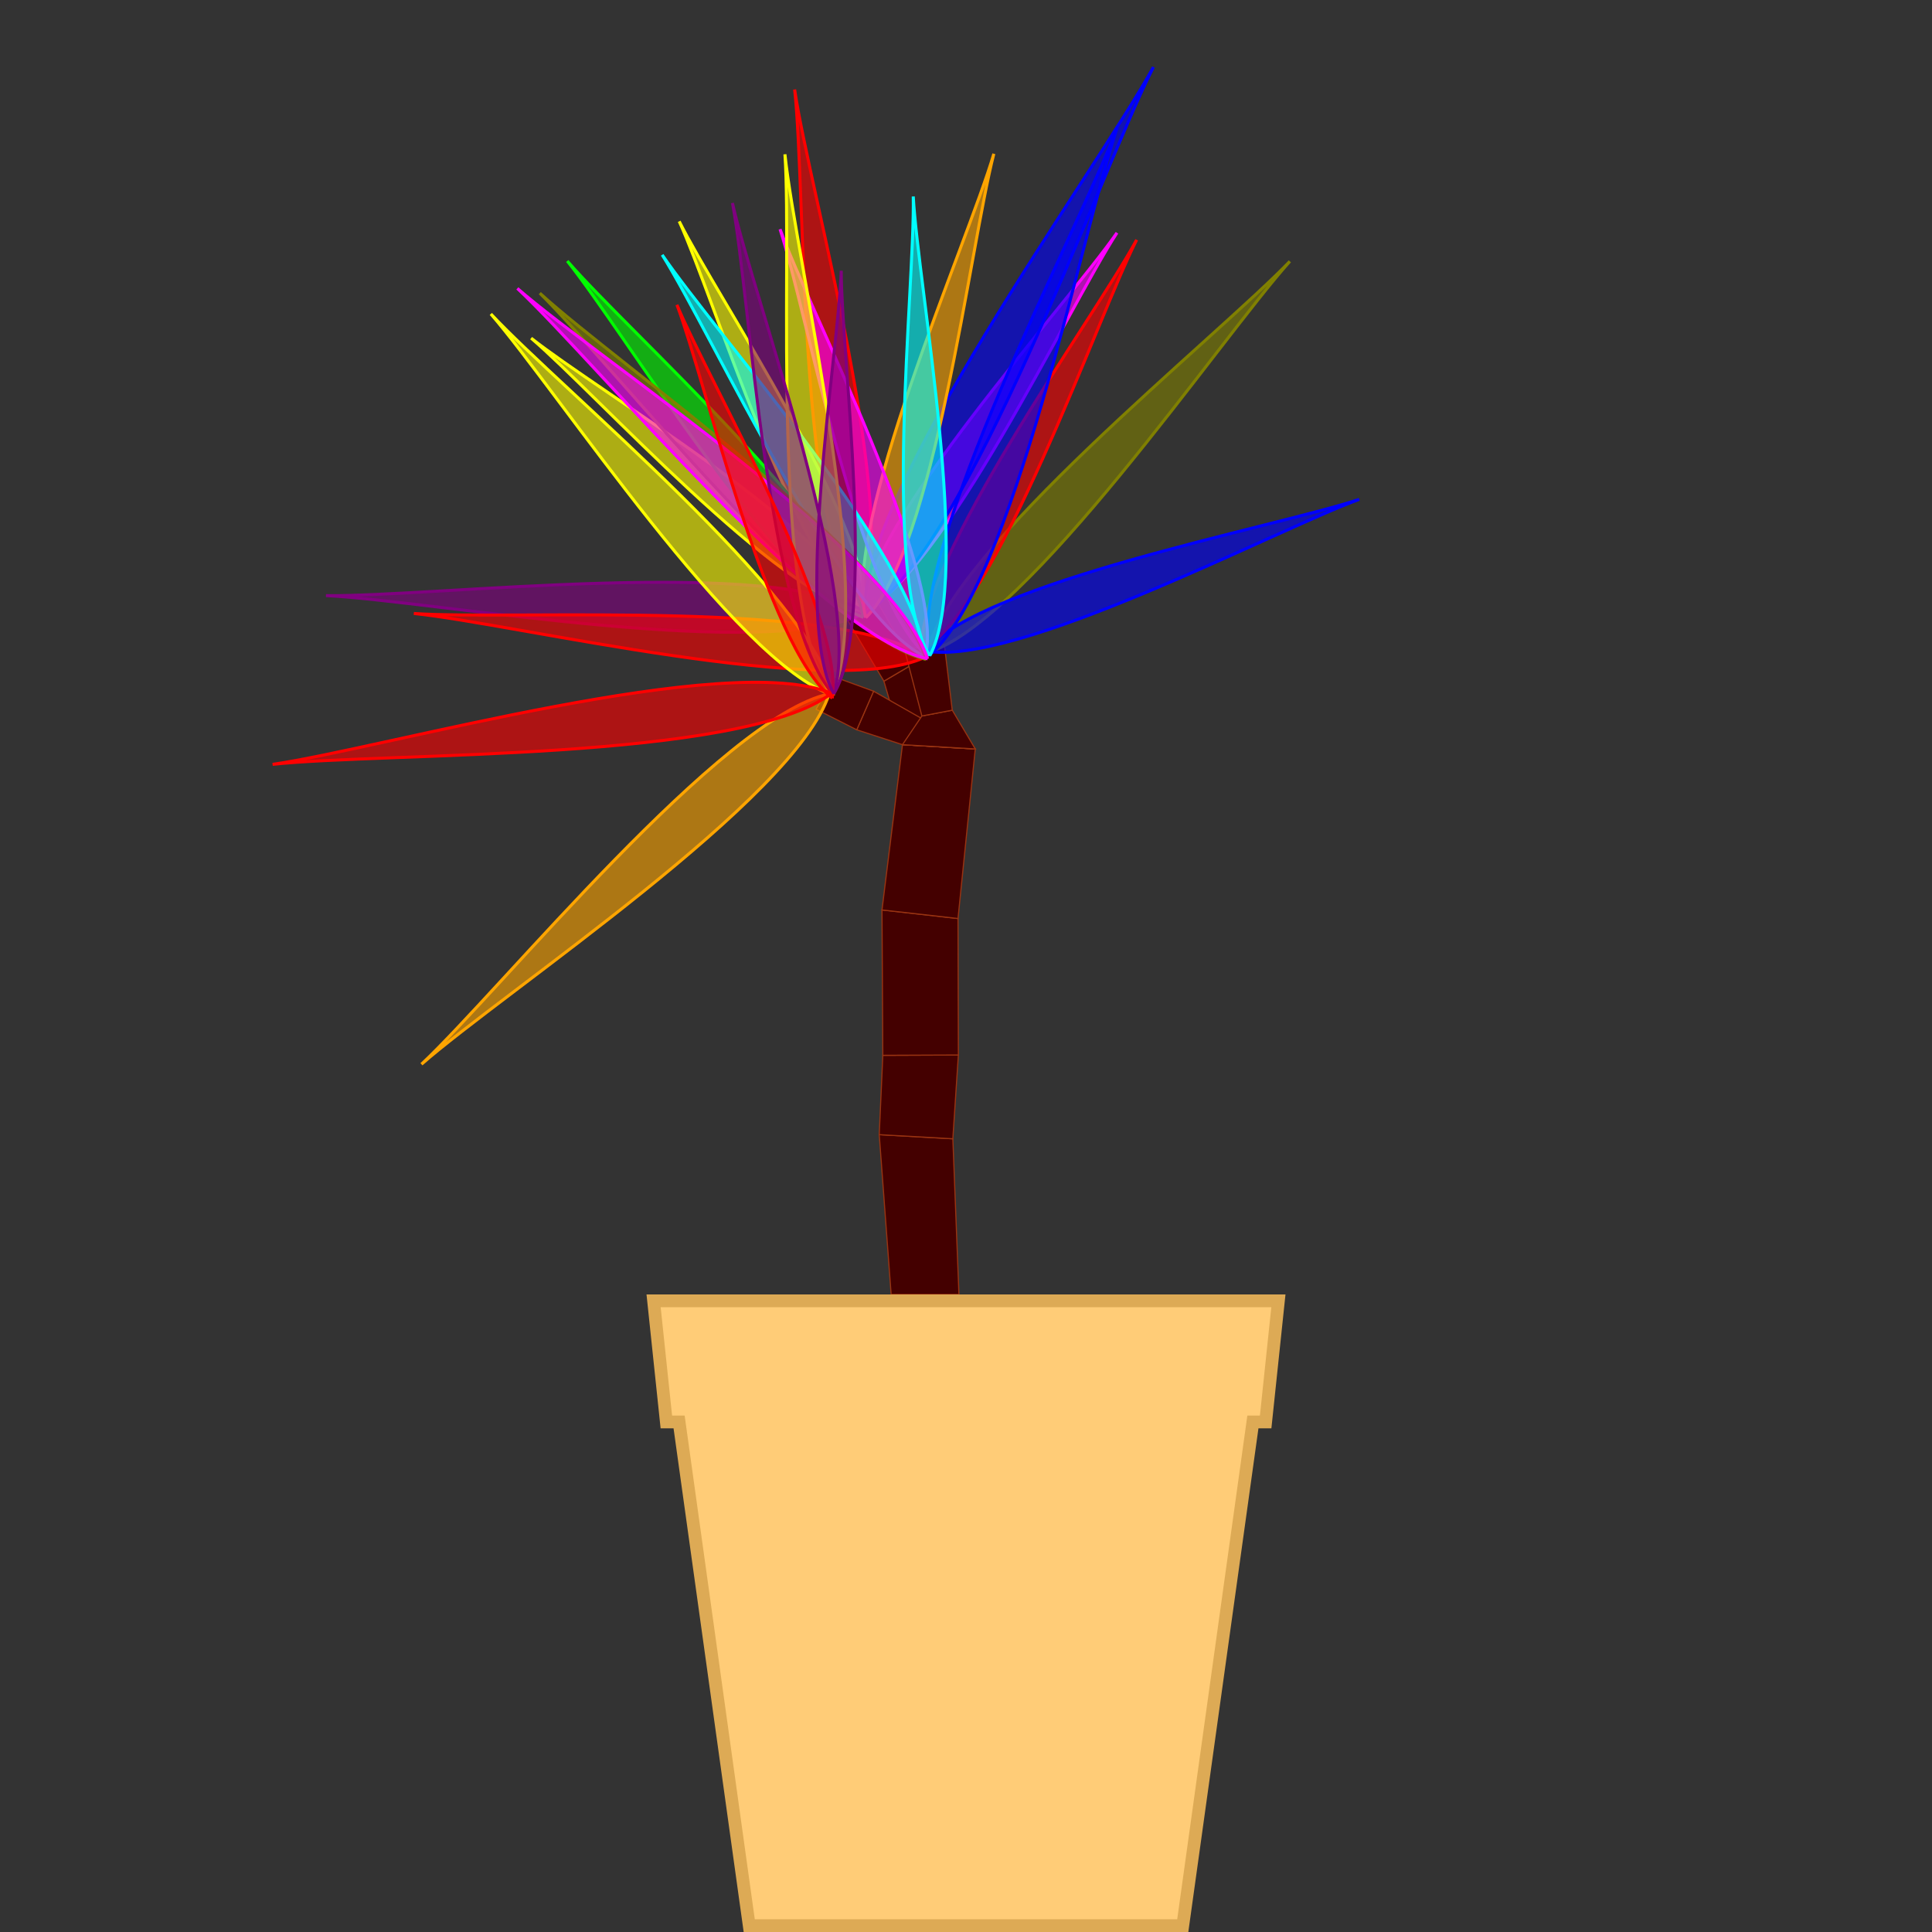 <svg class="svg-plant" viewBox="0 0 1 1" preserveAspectRatio="xMidYMax meet" xmlns="http://www.w3.org/2000/svg" xmlns:xlink="http://www.w3.org/1999/xlink"><rect x="0" y="0" width="1" height="1" fill="#333333" stroke="none"/><svg class="svg-plant-pot" viewBox="0 0 100 100" preserveAspectRatio="xMidYMax meet" xmlns="http://www.w3.org/2000/svg" xmlns:xlink="http://www.w3.org/1999/xlink" x="0" y="0.67" width="1" height="0.33"><path fill="#fc7" stroke="#da5" stroke-width="2" d="M 1 1 L 99 1 L 97 20 L 95 20 L 84 99 L 16 99 L 5 20 L 3 20 Z"></path></svg><svg class="svg-plant-body" viewBox="-51500 -86000 103000 86000" preserveAspectRatio="xMidYMax meet" xmlns="http://www.w3.org/2000/svg" xmlns:xlink="http://www.w3.org/1999/xlink" x="0" y="0" width="1" height="0.67"><path fill="#400" stroke="#931" stroke-width="75" d="M -4973 0 L -5764 -10615 L -874 -10342 L -469 0 Z"></path><path fill="#400" stroke="#931" stroke-width="75" d="M -5764 -10615 L -5527 -15887 L -507 -15908 L -874 -10342 Z"></path><path fill="#400" stroke="#931" stroke-width="75" d="M -5527 -15887 L -5582 -25545 L -531 -24975 L -507 -15908 Z"></path><path fill="#400" stroke="#931" stroke-width="75" d="M -5582 -25545 L -4221 -36525 L 616 -36241 L -531 -24975 Z"></path><path fill="#400" stroke="#931" stroke-width="75" d="M -4221 -36525 L -5455 -40744 L -3497 -41897 L 616 -36241 Z"></path><path fill="#400" stroke="#931" stroke-width="75" d="M -5455 -40744 L -8088 -45167 L -6066 -46308 L -3497 -41897 Z"></path><path fill="#400" stroke="#931" stroke-width="75" d="M -4221 -36525 L -7258 -37513 L -6140 -40078 L 616 -36241 Z"></path><path fill="#400" stroke="#931" stroke-width="75" d="M -7258 -37513 L -9958 -38879 L -8752 -41029 L -6140 -40078 Z"></path><path fill="#400" stroke="#931" stroke-width="75" d="M -4221 -36525 L -2932 -38431 L -913 -38817 L 616 -36241 Z"></path><path fill="#400" stroke="#931" stroke-width="75" d="M -2932 -38431 L -4087 -42854 L -1442 -43198 L -913 -38817 Z"></path><path stroke="#FF0000" fill="#FF0000" stroke-width="200" fill-opacity="0.6" d="M -6960 -45480 C -4269 -51911 -10380 -73157 -11385 -80056 C -10621 -73127 -11184 -51026 -6960 -45480"></path><path stroke="#FFFF00" fill="#FFFF00" stroke-width="200" fill-opacity="0.6" d="M -6828 -45401 C -8836 -50748 -24415 -59986 -28891 -63535 C -24542 -59832 -12463 -46336 -6828 -45401"></path><path stroke="#FFFF00" fill="#FFFF00" stroke-width="200" fill-opacity="0.6" d="M -6751 -45463 C -6299 -51167 -16502 -66170 -19053 -71293 C -16683 -66084 -11465 -48707 -6751 -45463"></path><path stroke="#FF00FF" fill="#FF00FF" stroke-width="200" fill-opacity="0.6" d="M -6944 -45249 C -1475 -47931 6724 -65419 10030 -70534 C 6548 -65537 -6532 -51326 -6944 -45249"></path><path stroke="#800080" fill="#800080" stroke-width="200" fill-opacity="0.6" d="M -6651 -45318 C -12753 -49097 -35345 -46332 -42522 -46429 C -35353 -46081 -12975 -41923 -6651 -45318"></path><path stroke="#0000FF" fill="#0000FF" stroke-width="200" fill-opacity="0.6" d="M -6725 -45227 C 228 -49599 8744 -74214 12452 -81543 C 8490 -74348 -7035 -53434 -6725 -45227"></path><path stroke="#00FF00" fill="#00FF00" stroke-width="200" fill-opacity="0.6" d="M -6817 -44982 C -7857 -51050 -22474 -63992 -26490 -68658 C -22639 -63855 -12592 -47115 -6817 -44982"></path><path stroke="#FFA500" fill="#FFA500" stroke-width="200" fill-opacity="0.6" d="M -6657 -44958 C -2101 -49446 256 -69590 1850 -75784 C 41 -69649 -8266 -51148 -6657 -44958"></path><path stroke="#808000" fill="#808000" stroke-width="200" fill-opacity="0.6" d="M -2581 -42624 C 4194 -44720 16788 -63352 21516 -68637 C 16606 -63520 -1009 -49540 -2581 -42624"></path><path stroke="#0000FF" fill="#0000FF" stroke-width="200" fill-opacity="0.6" d="M -2739 -42760 C 3267 -41616 20390 -50711 26127 -52824 C 20320 -50912 1254 -47390 -2739 -42760"></path><path stroke="#FF0000" fill="#FF0000" stroke-width="200" fill-opacity="0.6" d="M -2964 -42696 C 2250 -46007 8573 -64545 11338 -70068 C 8382 -64645 -3225 -48867 -2964 -42696"></path><path stroke="#0000FF" fill="#0000FF" stroke-width="200" fill-opacity="0.6" d="M -2463 -42442 C 3209 -47265 7664 -70450 10043 -77506 C 7419 -70538 -3803 -49766 -2463 -42442"></path><path stroke="#FF00FF" fill="#FF00FF" stroke-width="200" fill-opacity="0.6" d="M -2661 -42507 C -1513 -48373 -10318 -65156 -12355 -70774 C -10515 -65088 -7167 -46434 -2661 -42507"></path><path stroke="#FF0000" fill="#FF0000" stroke-width="200" fill-opacity="0.6" d="M -2714 -42338 C -8308 -46238 -29883 -44779 -36686 -45242 C -29903 -44542 -8888 -39443 -2714 -42338"></path><path stroke="#00FFFF" fill="#00FFFF" stroke-width="200" fill-opacity="0.6" d="M -2780 -42396 C -3128 -48756 -16612 -63795 -20185 -69068 C -16798 -63673 -8462 -45275 -2780 -42396"></path><path stroke="#00FFFF" fill="#00FFFF" stroke-width="200" fill-opacity="0.6" d="M -2406 -42428 C 455 -47824 -3178 -66847 -3504 -72946 C -3391 -66840 -5648 -47604 -2406 -42428"></path><path stroke="#808000" fill="#808000" stroke-width="200" fill-opacity="0.6" d="M -2659 -42188 C -4669 -48968 -23099 -61746 -28315 -66523 C -23269 -61567 -9536 -43837 -2659 -42188"></path><path stroke="#FF00FF" fill="#FF00FF" stroke-width="200" fill-opacity="0.6" d="M -2549 -42228 C -4809 -49217 -24270 -62013 -29806 -66839 C -24441 -61823 -9731 -43765 -2549 -42228"></path><path stroke="#FFA500" fill="#FFA500" stroke-width="200" fill-opacity="0.6" d="M -9094 -39901 C -16246 -38348 -30847 -20309 -36177 -15294 C -30675 -20120 -11324 -32931 -9094 -39901"></path><path stroke="#FFFF00" fill="#FFFF00" stroke-width="200" fill-opacity="0.6" d="M -8923 -39776 C -5864 -46317 -11283 -68566 -12030 -75749 C -11534 -68545 -13058 -45696 -8923 -39776"></path><path stroke="#FFFF00" fill="#FFFF00" stroke-width="200" fill-opacity="0.6" d="M -8802 -39794 C -10210 -46461 -26927 -60153 -31568 -65143 C -27104 -59994 -15280 -41908 -8802 -39794"></path><path stroke="#800080" fill="#800080" stroke-width="200" fill-opacity="0.6" d="M -8808 -39848 C -6703 -46177 -14061 -66006 -15517 -72515 C -14289 -65960 -13237 -44836 -8808 -39848"></path><path stroke="#FF0000" fill="#FF0000" stroke-width="200" fill-opacity="0.6" d="M -8884 -39610 C -8057 -45170 -17050 -60559 -19205 -65750 C -17232 -60487 -13286 -43106 -8884 -39610"></path><path stroke="#FF0000" fill="#FF0000" stroke-width="200" fill-opacity="0.6" d="M -8934 -39936 C -15838 -42832 -38659 -36290 -46069 -35217 C -38626 -36031 -14894 -35405 -8934 -39936"></path><path stroke="#800080" fill="#800080" stroke-width="200" fill-opacity="0.6" d="M -8780 -39910 C -5884 -44729 -8288 -62392 -8288 -68014 C -8485 -62396 -11505 -44827 -8780 -39910"></path></svg></svg>